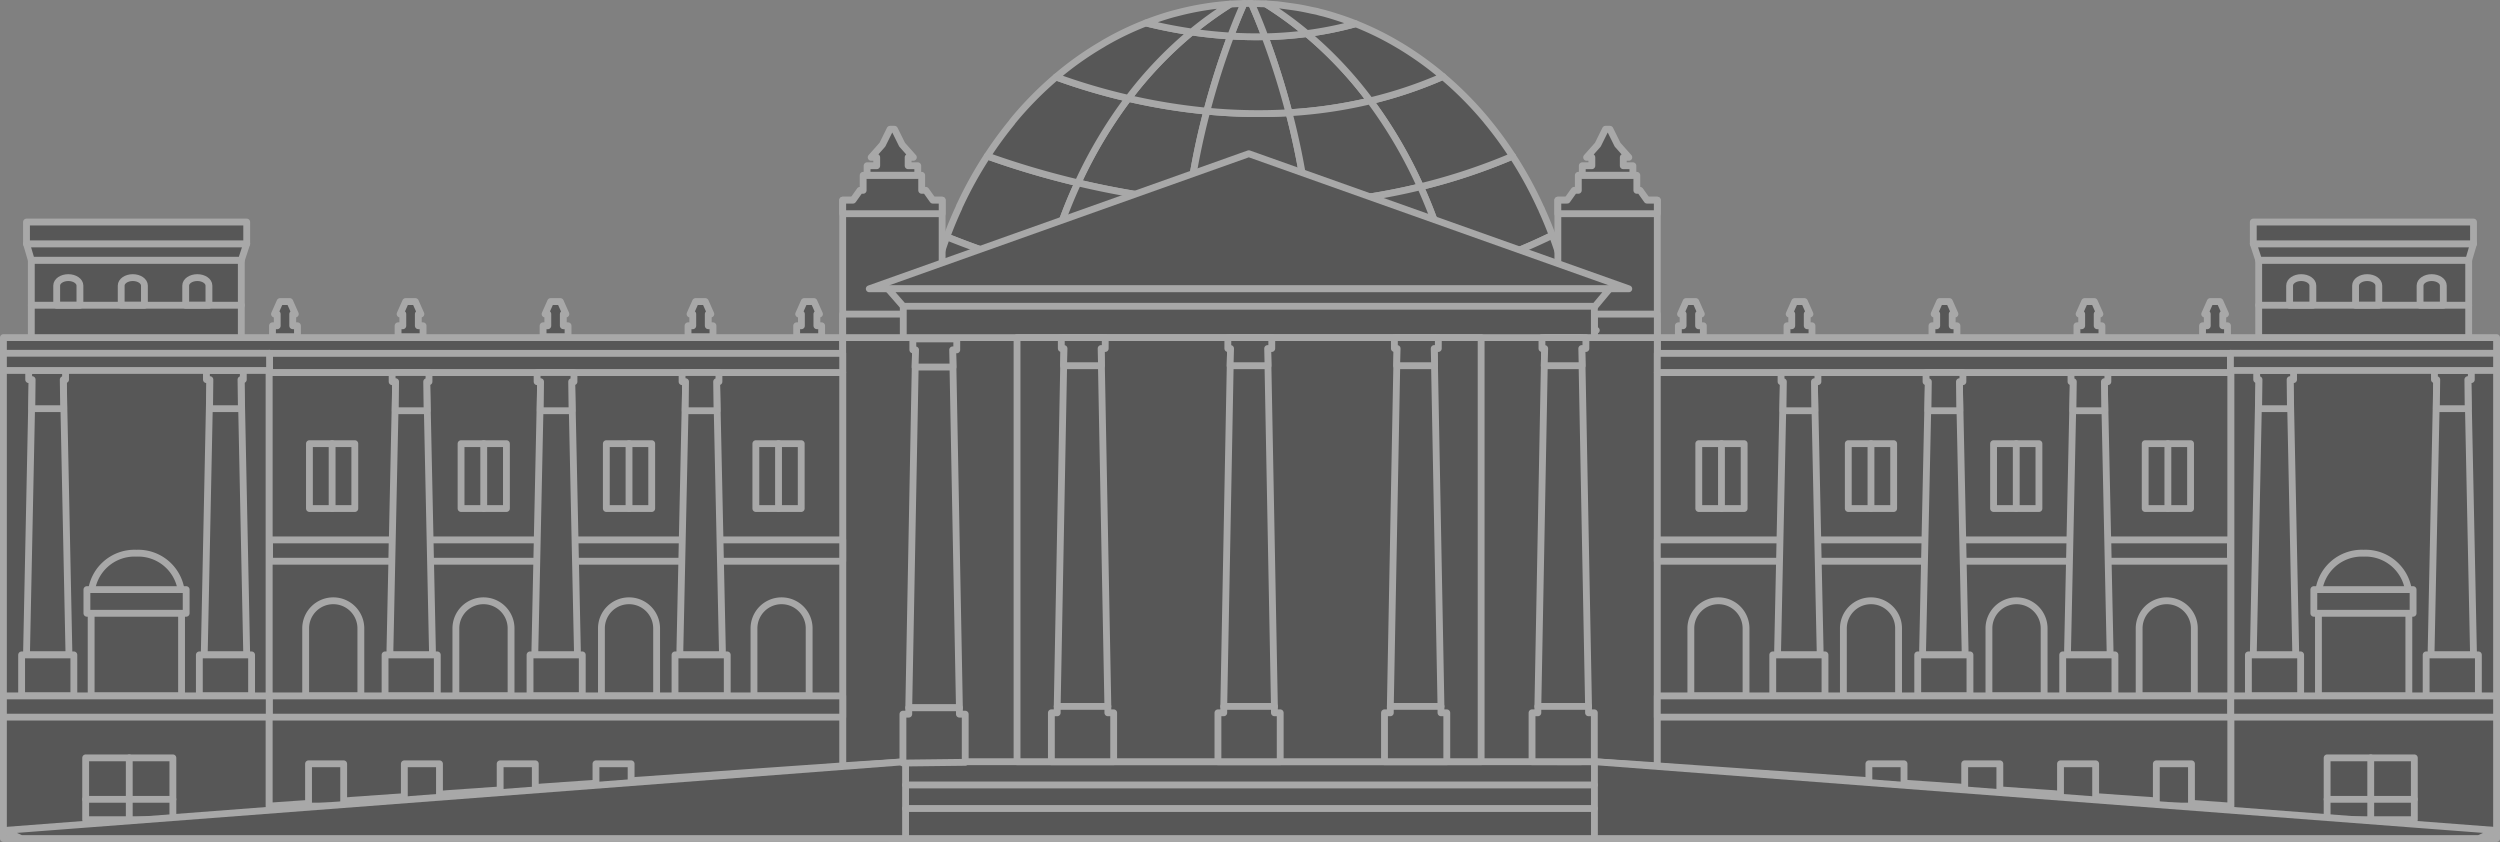<svg xmlns="http://www.w3.org/2000/svg" width="365.811" height="123.202" viewBox="0 0 365.811 123.202">
  <rect x="0" y="0" width="365.811" height="123.202" fill="#808080" stroke="none"/>
  <g id="Group_13523" data-name="Group 13523" transform="translate(-3112.674 -1866.048)" opacity="0.32">
    <g id="Group_13522" data-name="Group 13522">
      <g id="Group_13521" data-name="Group 13521">
        <g id="Group_13456" data-name="Group 13456">
          <path id="Path_33788" data-name="Path 33788" d="M3277.775,1880.438a67.2,67.2,0,0,0-7.374,12.361,122.861,122.861,0,0,0,16.236,2.726,109.137,109.137,0,0,1,2.629-13.214A88.694,88.694,0,0,1,3277.775,1880.438Z" stroke="#fff" stroke-linecap="round" stroke-linejoin="round" stroke-width="1"/>
          <path id="Path_33789" data-name="Path 33789" d="M3303.9,1895.876a109.21,109.21,0,0,0-2.612-13.332,78.268,78.268,0,0,1-12.018-.233,109.137,109.137,0,0,0-2.629,13.214A108.273,108.273,0,0,0,3303.9,1895.876Z" stroke="#fff" stroke-linecap="round" stroke-linejoin="round" stroke-width="1"/>
          <path id="Path_33790" data-name="Path 33790" d="M3286.637,1895.525a95.37,95.37,0,0,0-.821,10.087h18.856a95.173,95.173,0,0,0-.776-9.736A108.273,108.273,0,0,1,3286.637,1895.525Z" stroke="#fff" stroke-linecap="round" stroke-linejoin="round" stroke-width="1"/>
          <path id="Path_33791" data-name="Path 33791" d="M3324.76,1905.612h2.045a89.556,89.556,0,0,0,13.009-5.134q-.691-1.845-1.5-3.622a.208.208,0,0,0-.011-.024,1.812,1.812,0,0,0-.193-.417l0-.008A57.511,57.511,0,0,0,3334,1888.9a86.941,86.941,0,0,1-13.475,4.475A70.109,70.109,0,0,1,3324.76,1905.612Z" stroke="#fff" stroke-linecap="round" stroke-linejoin="round" stroke-width="1"/>
          <path id="Path_33792" data-name="Path 33792" d="M3313.16,1880.805a57.885,57.885,0,0,0-9.277-9.848,56.964,56.964,0,0,1-6.112.459,113.477,113.477,0,0,1,3.513,11.128A68.411,68.411,0,0,0,3313.16,1880.805Z" stroke="#fff" stroke-linecap="round" stroke-linejoin="round" stroke-width="1"/>
          <path id="Path_33793" data-name="Path 33793" d="M3320.52,1893.375A86.941,86.941,0,0,0,3334,1888.9a54.692,54.692,0,0,0-3.77-5.146l0,0c-.094-.129-.2-.257-.314-.386l0,0a51.4,51.4,0,0,0-6.115-6.122,62.838,62.838,0,0,1-10.631,3.565A67.57,67.57,0,0,1,3320.52,1893.375Z" stroke="#fff" stroke-linecap="round" stroke-linejoin="round" stroke-width="1"/>
          <path id="Path_33794" data-name="Path 33794" d="M3303.9,1895.876a94.549,94.549,0,0,0,16.624-2.5,67.57,67.57,0,0,0-7.36-12.57,68.411,68.411,0,0,1-11.876,1.739A109.21,109.21,0,0,1,3303.9,1895.876Z" stroke="#fff" stroke-linecap="round" stroke-linejoin="round" stroke-width="1"/>
          <path id="Path_33795" data-name="Path 33795" d="M3292.754,1871.318c-1.983-.119-3.89-.326-5.7-.592a57.652,57.652,0,0,0-9.278,9.712,88.694,88.694,0,0,0,11.491,1.873A112.968,112.968,0,0,1,3292.754,1871.318Z" stroke="#fff" stroke-linecap="round" stroke-linejoin="round" stroke-width="1"/>
          <path id="Path_33796" data-name="Path 33796" d="M3341.485,1905.612q-.731-2.633-1.671-5.134a89.556,89.556,0,0,1-13.009,5.134Z" stroke="#fff" stroke-linecap="round" stroke-linejoin="round" stroke-width="1"/>
          <path id="Path_33797" data-name="Path 33797" d="M3301.284,1882.544a113.477,113.477,0,0,0-3.513-11.128c-1.715.037-3.391,0-5.017-.1a112.968,112.968,0,0,0-3.488,10.993A78.268,78.268,0,0,0,3301.284,1882.544Z" stroke="#fff" stroke-linecap="round" stroke-linejoin="round" stroke-width="1"/>
          <path id="Path_33798" data-name="Path 33798" d="M3297.771,1871.416c-.854-2.279-1.569-3.945-1.982-4.867l-.029,0h-.207c-.288,0-.574.007-.86.013-.408.911-1.107,2.538-1.939,4.754C3294.38,1871.415,3296.056,1871.453,3297.771,1871.416Z" stroke="#fff" stroke-linecap="round" stroke-linejoin="round" stroke-width="1"/>
          <path id="Path_33799" data-name="Path 33799" d="M3303.9,1895.876a95.173,95.173,0,0,1,.776,9.736h20.088a70.109,70.109,0,0,0-4.24-12.237A94.549,94.549,0,0,1,3303.9,1895.876Z" stroke="#fff" stroke-linecap="round" stroke-linejoin="round" stroke-width="1"/>
          <path id="Path_33800" data-name="Path 33800" d="M3270.4,1892.8a124.534,124.534,0,0,1-13.27-3.923,57.961,57.961,0,0,0-3.965,7.135h0a2.622,2.622,0,0,0-.185.433l0,.007q-.965,2.073-1.768,4.255a122.188,122.188,0,0,0,14.7,4.871A70.361,70.361,0,0,1,3270.4,1892.8Z" stroke="#fff" stroke-linecap="round" stroke-linejoin="round" stroke-width="1"/>
          <path id="Path_33801" data-name="Path 33801" d="M3277.775,1880.438a90.069,90.069,0,0,1-10.572-3.121,51.346,51.346,0,0,0-6.178,6.249l0,.006a3.588,3.588,0,0,0-.309.4l0,.005a55.639,55.639,0,0,0-3.577,4.9,124.534,124.534,0,0,0,13.27,3.923A67.2,67.2,0,0,1,3277.775,1880.438Z" stroke="#fff" stroke-linecap="round" stroke-linejoin="round" stroke-width="1"/>
          <path id="Path_33802" data-name="Path 33802" d="M3251.21,1900.707q-.887,2.4-1.589,4.905H3265.9l.008-.034A122.188,122.188,0,0,1,3251.21,1900.707Z" stroke="#fff" stroke-linecap="round" stroke-linejoin="round" stroke-width="1"/>
          <path id="Path_33803" data-name="Path 33803" d="M3286.637,1895.525a122.861,122.861,0,0,1-16.236-2.726,70.361,70.361,0,0,0-4.495,12.779l.124.034h19.786A95.37,95.37,0,0,1,3286.637,1895.525Z" stroke="#fff" stroke-linecap="round" stroke-linejoin="round" stroke-width="1"/>
          <path id="Path_33804" data-name="Path 33804" d="M3265.9,1905.612h.132l-.124-.034Z" stroke="#fff" stroke-linecap="round" stroke-linejoin="round" stroke-width="1"/>
          <path id="Path_33805" data-name="Path 33805" d="M3287.053,1870.726c-2.425-.356-4.676-.818-6.7-1.317a43.384,43.384,0,0,0-5.883,2.807l-.013.007c-.168.089-.336.2-.5.3l-.014.009a46.817,46.817,0,0,0-6.733,4.782,90.069,90.069,0,0,0,10.572,3.121A57.652,57.652,0,0,1,3287.053,1870.726Z" stroke="#fff" stroke-linecap="round" stroke-linejoin="round" stroke-width="1"/>
          <path id="Path_33806" data-name="Path 33806" d="M3297.561,1866.606h-.082a.4.4,0,0,0-.164,0l-.1,0a.135.135,0,0,0-.058-.01c-.22-.019-.439-.019-.659-.019a1.035,1.035,0,0,0-.26,0c-.026,0-.052,0-.078,0h-.012c-.071,0-.142-.009-.213-.011h-.04l-.009,0h-.026c-.016,0-.032,0-.048,0h-.019c.413.922,1.128,2.588,1.982,4.867a56.964,56.964,0,0,0,6.112-.459,53.9,53.9,0,0,0-5.967-4.334c-.082-.005-.163-.013-.245-.017C3297.639,1866.606,3297.592,1866.588,3297.561,1866.606Z" stroke="#fff" stroke-linecap="round" stroke-linejoin="round" stroke-width="1"/>
          <path id="Path_33807" data-name="Path 33807" d="M3313.16,1880.805a62.838,62.838,0,0,0,10.631-3.565,47.89,47.89,0,0,0-5.821-4.228l-.044-.026c-.158-.1-.316-.2-.474-.286l-.017-.01a43.738,43.738,0,0,0-6.406-3.168,52.26,52.26,0,0,1-7.146,1.435A57.885,57.885,0,0,1,3313.16,1880.805Z" stroke="#fff" stroke-linecap="round" stroke-linejoin="round" stroke-width="1"/>
          <path id="Path_33808" data-name="Path 33808" d="M3311.029,1869.522c-.973-.384-1.958-.736-2.958-1.044-.192-.066-.392-.126-.589-.186-.076-.022-.152-.051-.226-.071l-.115-.031-.084-.025c-.019-.006-.039-.009-.057-.014-.153-.046-.3-.082-.45-.132-.212-.049-.412-.11-.621-.15l-.147-.038c-.136-.043-.277-.078-.409-.124h-.031c-.271-.065-.549-.107-.821-.166-.577-.129-1.154-.25-1.738-.353-.281-.05-.565-.092-.849-.132-.191-.028-.383-.053-.575-.079l-.189-.025c-.3-.041-.6-.085-.908-.126-.24-.034-.481-.067-.724-.092-.059,0-.106-.007-.156-.011l-.031,0c-.02,0-.044,0-.065-.005h-.013c-.234-.02-.469-.032-.7-.048-.218-.021-.436-.032-.654-.044a53.9,53.9,0,0,1,5.967,4.334A52.26,52.26,0,0,0,3311.029,1869.522Z" stroke="#fff" stroke-linecap="round" stroke-linejoin="round" stroke-width="1"/>
          <path id="Path_33809" data-name="Path 33809" d="M3292.754,1871.318c.832-2.216,1.531-3.843,1.939-4.754q-1,.021-2,.088a53.98,53.98,0,0,0-5.643,4.074C3288.864,1870.992,3290.771,1871.2,3292.754,1871.318Z" stroke="#fff" stroke-linecap="round" stroke-linejoin="round" stroke-width="1"/>
          <path id="Path_33810" data-name="Path 33810" d="M3292.7,1866.652a42.133,42.133,0,0,0-7.34,1.165l-1.082.276q-2,.565-3.924,1.316c2.027.5,4.278.961,6.7,1.317A53.98,53.98,0,0,1,3292.7,1866.652Z" stroke="#fff" stroke-linecap="round" stroke-linejoin="round" stroke-width="1"/>
        </g>
        <g id="Group_13520" data-name="Group 13520">
          <path id="Path_33811" data-name="Path 33811" d="M3247.143,1915.749l-1.445,61.858-2.813.052v11.091h196.2v-70.579Z" stroke="#fff" stroke-linecap="round" stroke-linejoin="round" stroke-width="1"/>
          <g id="Group_13480" data-name="Group 13480">
            <g id="Group_13479" data-name="Group 13479">
              <path id="Path_33812" data-name="Path 33812" d="M3152.067,1915.445h-38.893v73.305h38.893v-70.567h83.914v-2.738Z" stroke="#fff" stroke-linecap="round" stroke-linejoin="round" stroke-width="1"/>
              <rect id="Rectangle_10656" data-name="Rectangle 10656" width="30.728" height="11.323" transform="translate(3147.984 1915.445) rotate(180)" stroke="#fff" stroke-linecap="round" stroke-linejoin="round" stroke-width="1"/>
              <path id="Path_33813" data-name="Path 33813" d="M3155.507,1913.715V1912h.378l-.812-1.828h-1.421l-.812,1.828h.4v1.717h-.694v1.6h3.655v-1.6Z" stroke="#fff" stroke-linecap="round" stroke-linejoin="round" stroke-width="1"/>
              <path id="Path_33814" data-name="Path 33814" d="M3173.884,1913.715V1912h.378l-.812-1.828h-1.421l-.812,1.828h.4v1.717h-.694v1.6h3.655v-1.6Z" stroke="#fff" stroke-linecap="round" stroke-linejoin="round" stroke-width="1"/>
              <path id="Path_33815" data-name="Path 33815" d="M3195.1,1913.715V1912h.378l-.812-1.828h-1.421l-.812,1.828h.4v1.717h-.694v1.6h3.655v-1.6Z" stroke="#fff" stroke-linecap="round" stroke-linejoin="round" stroke-width="1"/>
              <path id="Path_33816" data-name="Path 33816" d="M3216.31,1913.715V1912h.378l-.812-1.828h-1.421l-.812,1.828h.4v1.717h-.694v1.6H3217v-1.6Z" stroke="#fff" stroke-linecap="round" stroke-linejoin="round" stroke-width="1"/>
              <path id="Path_33817" data-name="Path 33817" d="M3232.207,1913.715V1912h.378l-.812-1.828h-1.421l-.812,1.828h.4v1.717h-.694v1.6h3.655v-1.6Z" stroke="#fff" stroke-linecap="round" stroke-linejoin="round" stroke-width="1"/>
              <g id="Group_13457" data-name="Group 13457">
                <path id="Path_33818" data-name="Path 33818" d="M3235.981,1895.338h14.552V1977.5h-5.351l-9.2.606Z" stroke="#fff" stroke-linecap="round" stroke-linejoin="round" stroke-width="1"/>
                <path id="Path_33819" data-name="Path 33819" d="M3245.182,1912.011h-9.2v3.434h9.2v-1.064h-.275l.275-.016Z" stroke="#fff" stroke-linecap="round" stroke-linejoin="round" stroke-width="1"/>
                <path id="Path_33820" data-name="Path 33820" d="M3249.167,1895.338l-1.022-1.439h-.606v-2.2h-8.565v2.2h-.469l-1.022,1.439h-1.5v1.979h14.552v-1.979Z" stroke="#fff" stroke-linecap="round" stroke-linejoin="round" stroke-width="1"/>
                <path id="Path_33821" data-name="Path 33821" d="M3245.556,1890.3v-1.229h.766l-1.647-1.853-1.117-2.258h-.649l-1.117,2.258-1.647,1.853h.813v1.229h-1.408v1.39h7.414v-1.39Z" stroke="#fff" stroke-linecap="round" stroke-linejoin="round" stroke-width="1"/>
              </g>
              <path id="Path_33822" data-name="Path 33822" d="M3152.067,1920.556h83.914v57.555L3152.067,1984Z" stroke="#fff" stroke-linecap="round" stroke-linejoin="round" stroke-width="1"/>
              <path id="Path_33823" data-name="Path 33823" d="M3227.036,1953.957a4.037,4.037,0,0,1,4.037,4.037v9.881H3223v-9.881A4.038,4.038,0,0,1,3227.036,1953.957Z" stroke="#fff" stroke-linecap="round" stroke-linejoin="round" stroke-width="1"/>
              <path id="Path_33824" data-name="Path 33824" d="M3204.715,1953.957a4.038,4.038,0,0,1,4.038,4.037v9.881h-8.075v-9.881A4.037,4.037,0,0,1,3204.715,1953.957Z" stroke="#fff" stroke-linecap="round" stroke-linejoin="round" stroke-width="1"/>
              <path id="Path_33825" data-name="Path 33825" d="M3183.417,1953.957a4.038,4.038,0,0,1,4.038,4.037v9.881h-8.075v-9.881A4.037,4.037,0,0,1,3183.417,1953.957Z" stroke="#fff" stroke-linecap="round" stroke-linejoin="round" stroke-width="1"/>
              <path id="Path_33826" data-name="Path 33826" d="M3161.438,1953.957a4.038,4.038,0,0,1,4.038,4.037v9.881H3157.4v-9.881A4.038,4.038,0,0,1,3161.438,1953.957Z" stroke="#fff" stroke-linecap="round" stroke-linejoin="round" stroke-width="1"/>
              <path id="Path_33827" data-name="Path 33827" d="M3132.626,1946.994a6.355,6.355,0,0,1,6.615,6.058v14.823h-13.23v-14.823A6.354,6.354,0,0,1,3132.626,1946.994Z" stroke="#fff" stroke-linecap="round" stroke-linejoin="round" stroke-width="1"/>
              <rect id="Rectangle_10657" data-name="Rectangle 10657" width="83.914" height="2.803" transform="translate(3235.981 1920.556) rotate(180)" stroke="#fff" stroke-linecap="round" stroke-linejoin="round" stroke-width="1"/>
              <path id="Path_33828" data-name="Path 33828" d="M3195.735,1945.047v3.122h17.96v-3.122Z" stroke="#fff" stroke-linecap="round" stroke-linejoin="round" stroke-width="1"/>
              <path id="Path_33829" data-name="Path 33829" d="M3217.612,1945.047v3.122h18.368v-3.122Z" stroke="#fff" stroke-linecap="round" stroke-linejoin="round" stroke-width="1"/>
              <path id="Path_33830" data-name="Path 33830" d="M3173.927,1945.047v3.122h17.96v-3.122Z" stroke="#fff" stroke-linecap="round" stroke-linejoin="round" stroke-width="1"/>
              <path id="Path_33831" data-name="Path 33831" d="M3152.118,1945.047v3.122h17.96v-3.122Z" stroke="#fff" stroke-linecap="round" stroke-linejoin="round" stroke-width="1"/>
              <g id="Group_13460" data-name="Group 13460">
                <g id="Group_13458" data-name="Group 13458">
                  <path id="Path_33832" data-name="Path 33832" d="M3217.516,1921.431h-4.5l-.857,39.658v.786h6.215v-.786Z" stroke="#fff" stroke-linecap="round" stroke-linejoin="round" stroke-width="1"/>
                  <rect id="Rectangle_10658" data-name="Rectangle 10658" width="7.644" height="6.001" transform="translate(3219.088 1967.875) rotate(180)" stroke="#fff" stroke-linecap="round" stroke-linejoin="round" stroke-width="1"/>
                </g>
                <g id="Group_13459" data-name="Group 13459">
                  <path id="Path_33833" data-name="Path 33833" d="M3217.873,1920.556h-5.394v1.342h.506l-.047,4.248h4.655l-.058-4.248h.338Z" stroke="#fff" stroke-linecap="round" stroke-linejoin="round" stroke-width="1"/>
                </g>
              </g>
              <g id="Group_13463" data-name="Group 13463">
                <g id="Group_13461" data-name="Group 13461">
                  <path id="Path_33834" data-name="Path 33834" d="M3175.09,1920.858h-4.5l-.857,40.231v.786h6.215v-.786Z" stroke="#fff" stroke-linecap="round" stroke-linejoin="round" stroke-width="1"/>
                  <rect id="Rectangle_10659" data-name="Rectangle 10659" width="7.644" height="6.001" transform="translate(3176.662 1967.875) rotate(180)" stroke="#fff" stroke-linecap="round" stroke-linejoin="round" stroke-width="1"/>
                </g>
                <g id="Group_13462" data-name="Group 13462">
                  <path id="Path_33835" data-name="Path 33835" d="M3175.447,1920.556h-5.394v1.342h.506l-.047,4.248h4.655l-.058-4.248h.338Z" stroke="#fff" stroke-linecap="round" stroke-linejoin="round" stroke-width="1"/>
                </g>
              </g>
              <g id="Group_13466" data-name="Group 13466">
                <g id="Group_13464" data-name="Group 13464">
                  <path id="Path_33836" data-name="Path 33836" d="M3142.559,1961.874h6.215l-.857-41.62h-4.5Z" stroke="#fff" stroke-linecap="round" stroke-linejoin="round" stroke-width="1"/>
                  <rect id="Rectangle_10660" data-name="Rectangle 10660" width="7.644" height="6.001" transform="translate(3141.844 1961.874)" stroke="#fff" stroke-linecap="round" stroke-linejoin="round" stroke-width="1"/>
                </g>
                <g id="Group_13465" data-name="Group 13465">
                  <path id="Path_33837" data-name="Path 33837" d="M3148.274,1920.254h-5.394v1.342h.506l-.047,4.248h4.655l-.058-4.248h.338Z" stroke="#fff" stroke-linecap="round" stroke-linejoin="round" stroke-width="1"/>
                </g>
              </g>
              <g id="Group_13469" data-name="Group 13469">
                <g id="Group_13467" data-name="Group 13467">
                  <path id="Path_33838" data-name="Path 33838" d="M3116.551,1961.874h6.215l-.857-41.62h-4.5Z" stroke="#fff" stroke-linecap="round" stroke-linejoin="round" stroke-width="1"/>
                  <rect id="Rectangle_10661" data-name="Rectangle 10661" width="7.644" height="6.001" transform="translate(3123.48 1967.875) rotate(180)" stroke="#fff" stroke-linecap="round" stroke-linejoin="round" stroke-width="1"/>
                </g>
                <g id="Group_13468" data-name="Group 13468">
                  <path id="Path_33839" data-name="Path 33839" d="M3122.266,1920.254h-5.394v1.342h.506l-.047,4.248h4.655l-.058-4.248h.338Z" stroke="#fff" stroke-linecap="round" stroke-linejoin="round" stroke-width="1"/>
                </g>
              </g>
              <g id="Group_13472" data-name="Group 13472">
                <g id="Group_13470" data-name="Group 13470">
                  <path id="Path_33840" data-name="Path 33840" d="M3196.3,1920.858h-4.5l-.857,40.231v.786h6.215v-.786Z" stroke="#fff" stroke-linecap="round" stroke-linejoin="round" stroke-width="1"/>
                  <rect id="Rectangle_10662" data-name="Rectangle 10662" width="7.644" height="6.001" transform="translate(3197.875 1967.875) rotate(180)" stroke="#fff" stroke-linecap="round" stroke-linejoin="round" stroke-width="1"/>
                </g>
                <g id="Group_13471" data-name="Group 13471">
                  <path id="Path_33841" data-name="Path 33841" d="M3196.66,1920.556h-5.394v1.342h.506l-.047,4.248h4.655l-.058-4.248h.339Z" stroke="#fff" stroke-linecap="round" stroke-linejoin="round" stroke-width="1"/>
                </g>
              </g>
              <rect id="Rectangle_10663" data-name="Rectangle 10663" width="83.914" height="3.109" transform="translate(3235.981 1970.984) rotate(180)" stroke="#fff" stroke-linecap="round" stroke-linejoin="round" stroke-width="1"/>
              <rect id="Rectangle_10664" data-name="Rectangle 10664" width="5.142" height="6.186" transform="translate(3205.021 1983.998) rotate(180)" stroke="#fff" stroke-linecap="round" stroke-linejoin="round" stroke-width="1"/>
              <g id="Group_13473" data-name="Group 13473">
                <rect id="Rectangle_10665" data-name="Rectangle 10665" width="12.761" height="9.049" transform="translate(3137.97 1985.991) rotate(180)" stroke="#fff" stroke-linecap="round" stroke-linejoin="round" stroke-width="1"/>
              </g>
              <rect id="Rectangle_10666" data-name="Rectangle 10666" width="5.142" height="6.186" transform="translate(3191.001 1983.998) rotate(180)" stroke="#fff" stroke-linecap="round" stroke-linejoin="round" stroke-width="1"/>
              <rect id="Rectangle_10667" data-name="Rectangle 10667" width="5.142" height="6.186" transform="translate(3176.981 1983.998) rotate(180)" stroke="#fff" stroke-linecap="round" stroke-linejoin="round" stroke-width="1"/>
              <rect id="Rectangle_10668" data-name="Rectangle 10668" width="5.142" height="6.186" transform="translate(3162.962 1983.998) rotate(180)" stroke="#fff" stroke-linecap="round" stroke-linejoin="round" stroke-width="1"/>
              <rect id="Rectangle_10669" data-name="Rectangle 10669" width="38.944" height="2.513" transform="translate(3113.174 1917.741)" stroke="#fff" stroke-linecap="round" stroke-linejoin="round" stroke-width="1"/>
              <g id="Group_13474" data-name="Group 13474">
                <rect id="Rectangle_10670" data-name="Rectangle 10670" width="14.524" height="3.466" transform="translate(3139.915 1955.787) rotate(180)" stroke="#fff" stroke-linecap="round" stroke-linejoin="round" stroke-width="1"/>
              </g>
              <path id="Path_33842" data-name="Path 33842" d="M3141.546,1906.668c.939,0,1.7.525,1.7,1.173v2.871h-3.4v-2.871C3139.846,1907.193,3140.607,1906.668,3141.546,1906.668Z" stroke="#fff" stroke-linecap="round" stroke-linejoin="round" stroke-width="1"/>
              <path id="Path_33843" data-name="Path 33843" d="M3132.107,1906.668c.939,0,1.7.525,1.7,1.173v2.871h-3.4v-2.871C3130.408,1907.193,3131.169,1906.668,3132.107,1906.668Z" stroke="#fff" stroke-linecap="round" stroke-linejoin="round" stroke-width="1"/>
              <path id="Path_33844" data-name="Path 33844" d="M3122.669,1906.668c.938,0,1.7.525,1.7,1.173v2.871h-3.4v-2.871C3120.969,1907.193,3121.73,1906.668,3122.669,1906.668Z" stroke="#fff" stroke-linecap="round" stroke-linejoin="round" stroke-width="1"/>
              <path id="Path_33845" data-name="Path 33845" d="M3116.551,1901.72h32.224l-.79,2.4h-30.728Z" stroke="#fff" stroke-linecap="round" stroke-linejoin="round" stroke-width="1"/>
              <path id="Path_33846" data-name="Path 33846" d="M3116.551,1898.539v3.181h32.224v-3.181Z" stroke="#fff" stroke-linecap="round" stroke-linejoin="round" stroke-width="1"/>
              <rect id="Rectangle_10671" data-name="Rectangle 10671" width="38.893" height="3.109" transform="translate(3152.067 1970.984) rotate(180)" stroke="#fff" stroke-linecap="round" stroke-linejoin="round" stroke-width="1"/>
              <g id="Group_13475" data-name="Group 13475">
                <rect id="Rectangle_10672" data-name="Rectangle 10672" width="6.639" height="9.492" transform="translate(3157.952 1930.966)" stroke="#fff" stroke-linecap="round" stroke-linejoin="round" stroke-width="1"/>
                <line id="Line_110" data-name="Line 110" y2="9.492" transform="translate(3161.272 1930.966)" stroke="#fff" stroke-linecap="round" stroke-linejoin="round" stroke-width="1"/>
              </g>
              <g id="Group_13476" data-name="Group 13476">
                <rect id="Rectangle_10673" data-name="Rectangle 10673" width="6.639" height="9.492" transform="translate(3180.138 1930.966)" stroke="#fff" stroke-linecap="round" stroke-linejoin="round" stroke-width="1"/>
                <line id="Line_111" data-name="Line 111" y2="9.492" transform="translate(3183.457 1930.966)" stroke="#fff" stroke-linecap="round" stroke-linejoin="round" stroke-width="1"/>
              </g>
              <g id="Group_13477" data-name="Group 13477">
                <rect id="Rectangle_10674" data-name="Rectangle 10674" width="6.639" height="9.492" transform="translate(3201.396 1930.966)" stroke="#fff" stroke-linecap="round" stroke-linejoin="round" stroke-width="1"/>
                <line id="Line_112" data-name="Line 112" y2="9.492" transform="translate(3204.715 1930.966)" stroke="#fff" stroke-linecap="round" stroke-linejoin="round" stroke-width="1"/>
              </g>
              <g id="Group_13478" data-name="Group 13478">
                <rect id="Rectangle_10675" data-name="Rectangle 10675" width="6.639" height="9.492" transform="translate(3223.273 1930.966)" stroke="#fff" stroke-linecap="round" stroke-linejoin="round" stroke-width="1"/>
                <line id="Line_113" data-name="Line 113" y2="9.492" transform="translate(3226.592 1930.966)" stroke="#fff" stroke-linecap="round" stroke-linejoin="round" stroke-width="1"/>
              </g>
              <line id="Line_114" data-name="Line 114" y2="9.049" transform="translate(3131.589 1976.942)" stroke="#fff" stroke-linecap="round" stroke-linejoin="round" stroke-width="1"/>
              <line id="Line_115" data-name="Line 115" x2="12.761" transform="translate(3125.209 1983.009)" stroke="#fff" stroke-linecap="round" stroke-linejoin="round" stroke-width="1"/>
            </g>
            <path id="Path_33847" data-name="Path 33847" d="M3245.182,1977.5v11.245H3115.752l-2.578-1.174Z" stroke="#fff" stroke-linecap="round" stroke-linejoin="round" stroke-width="1"/>
          </g>
          <g id="Group_13504" data-name="Group 13504">
            <g id="Group_13503" data-name="Group 13503">
              <path id="Path_33848" data-name="Path 33848" d="M3439.092,1915.445h38.893v73.305h-38.893v-70.567h-83.914v-2.738Z" stroke="#fff" stroke-linecap="round" stroke-linejoin="round" stroke-width="1"/>
              <rect id="Rectangle_10676" data-name="Rectangle 10676" width="30.728" height="11.323" transform="translate(3443.175 1904.121)" stroke="#fff" stroke-linecap="round" stroke-linejoin="round" stroke-width="1"/>
              <path id="Path_33849" data-name="Path 33849" d="M3435.652,1913.715V1912h-.378l.812-1.828h1.421l.812,1.828h-.4v1.717h.694v1.6h-3.655v-1.6Z" stroke="#fff" stroke-linecap="round" stroke-linejoin="round" stroke-width="1"/>
              <path id="Path_33850" data-name="Path 33850" d="M3417.275,1913.715V1912h-.378l.812-1.828h1.421l.812,1.828h-.4v1.717h.694v1.6h-3.655v-1.6Z" stroke="#fff" stroke-linecap="round" stroke-linejoin="round" stroke-width="1"/>
              <path id="Path_33851" data-name="Path 33851" d="M3396.062,1913.715V1912h-.378l.812-1.828h1.421l.812,1.828h-.4v1.717h.694v1.6h-3.655v-1.6Z" stroke="#fff" stroke-linecap="round" stroke-linejoin="round" stroke-width="1"/>
              <path id="Path_33852" data-name="Path 33852" d="M3374.849,1913.715V1912h-.378l.812-1.828h1.421l.812,1.828h-.4v1.717h.694v1.6h-3.655v-1.6Z" stroke="#fff" stroke-linecap="round" stroke-linejoin="round" stroke-width="1"/>
              <path id="Path_33853" data-name="Path 33853" d="M3358.952,1913.715V1912h-.378l.812-1.828h1.421l.812,1.828h-.4v1.717h.694v1.6h-3.655v-1.6Z" stroke="#fff" stroke-linecap="round" stroke-linejoin="round" stroke-width="1"/>
              <g id="Group_13481" data-name="Group 13481">
                <path id="Path_33854" data-name="Path 33854" d="M3355.178,1895.338h-14.552V1977.5h5.351l9.2.606Z" stroke="#fff" stroke-linecap="round" stroke-linejoin="round" stroke-width="1"/>
                <path id="Path_33855" data-name="Path 33855" d="M3345.978,1912.011h9.2v3.434h-9.2v-1.064h.275l-.275-.016Z" stroke="#fff" stroke-linecap="round" stroke-linejoin="round" stroke-width="1"/>
                <path id="Path_33856" data-name="Path 33856" d="M3341.991,1895.338l1.022-1.439h.606v-2.2h8.565v2.2h.469l1.022,1.439h1.5v1.979h-14.552v-1.979Z" stroke="#fff" stroke-linecap="round" stroke-linejoin="round" stroke-width="1"/>
                <path id="Path_33857" data-name="Path 33857" d="M3345.6,1890.3v-1.229h-.766l1.647-1.853,1.117-2.258h.649l1.117,2.258,1.647,1.853h-.812v1.229h1.408v1.39H3344.2v-1.39Z" stroke="#fff" stroke-linecap="round" stroke-linejoin="round" stroke-width="1"/>
              </g>
              <path id="Path_33858" data-name="Path 33858" d="M3439.092,1920.556h-83.914v57.555l83.914,5.887Z" stroke="#fff" stroke-linecap="round" stroke-linejoin="round" stroke-width="1"/>
              <path id="Path_33859" data-name="Path 33859" d="M3364.123,1953.957a4.037,4.037,0,0,0-4.037,4.037v9.881h8.075v-9.881A4.038,4.038,0,0,0,3364.123,1953.957Z" stroke="#fff" stroke-linecap="round" stroke-linejoin="round" stroke-width="1"/>
              <path id="Path_33860" data-name="Path 33860" d="M3386.444,1953.957a4.038,4.038,0,0,0-4.038,4.037v9.881h8.075v-9.881A4.037,4.037,0,0,0,3386.444,1953.957Z" stroke="#fff" stroke-linecap="round" stroke-linejoin="round" stroke-width="1"/>
              <path id="Path_33861" data-name="Path 33861" d="M3407.742,1953.957a4.038,4.038,0,0,0-4.038,4.037v9.881h8.075v-9.881A4.037,4.037,0,0,0,3407.742,1953.957Z" stroke="#fff" stroke-linecap="round" stroke-linejoin="round" stroke-width="1"/>
              <path id="Path_33862" data-name="Path 33862" d="M3429.721,1953.957a4.038,4.038,0,0,0-4.038,4.037v9.881h8.076v-9.881A4.038,4.038,0,0,0,3429.721,1953.957Z" stroke="#fff" stroke-linecap="round" stroke-linejoin="round" stroke-width="1"/>
              <path id="Path_33863" data-name="Path 33863" d="M3458.533,1946.994a6.355,6.355,0,0,0-6.615,6.058v14.823h13.23v-14.823A6.354,6.354,0,0,0,3458.533,1946.994Z" stroke="#fff" stroke-linecap="round" stroke-linejoin="round" stroke-width="1"/>
              <rect id="Rectangle_10677" data-name="Rectangle 10677" width="83.914" height="2.803" transform="translate(3355.178 1917.753)" stroke="#fff" stroke-linecap="round" stroke-linejoin="round" stroke-width="1"/>
              <path id="Path_33864" data-name="Path 33864" d="M3395.424,1945.047v3.122h-17.96v-3.122Z" stroke="#fff" stroke-linecap="round" stroke-linejoin="round" stroke-width="1"/>
              <path id="Path_33865" data-name="Path 33865" d="M3373.547,1945.047v3.122h-18.368v-3.122Z" stroke="#fff" stroke-linecap="round" stroke-linejoin="round" stroke-width="1"/>
              <path id="Path_33866" data-name="Path 33866" d="M3417.232,1945.047v3.122h-17.96v-3.122Z" stroke="#fff" stroke-linecap="round" stroke-linejoin="round" stroke-width="1"/>
              <path id="Path_33867" data-name="Path 33867" d="M3439.041,1945.047v3.122h-17.96v-3.122Z" stroke="#fff" stroke-linecap="round" stroke-linejoin="round" stroke-width="1"/>
              <g id="Group_13484" data-name="Group 13484">
                <g id="Group_13482" data-name="Group 13482">
                  <path id="Path_33868" data-name="Path 33868" d="M3373.643,1921h4.5l.857,40.087v.786h-6.215v-.786Z" stroke="#fff" stroke-linecap="round" stroke-linejoin="round" stroke-width="1"/>
                  <rect id="Rectangle_10678" data-name="Rectangle 10678" width="7.644" height="6.001" transform="translate(3372.072 1961.874)" stroke="#fff" stroke-linecap="round" stroke-linejoin="round" stroke-width="1"/>
                </g>
                <g id="Group_13483" data-name="Group 13483">
                  <path id="Path_33869" data-name="Path 33869" d="M3373.286,1920.556h5.394v1.342h-.506l.047,4.248h-4.655l.058-4.248h-.338Z" stroke="#fff" stroke-linecap="round" stroke-linejoin="round" stroke-width="1"/>
                </g>
              </g>
              <g id="Group_13487" data-name="Group 13487">
                <g id="Group_13485" data-name="Group 13485">
                  <path id="Path_33870" data-name="Path 33870" d="M3416.069,1921h4.5l.857,40.087v.786h-6.215v-.786Z" stroke="#fff" stroke-linecap="round" stroke-linejoin="round" stroke-width="1"/>
                  <rect id="Rectangle_10679" data-name="Rectangle 10679" width="7.644" height="6.001" transform="translate(3414.497 1961.874)" stroke="#fff" stroke-linecap="round" stroke-linejoin="round" stroke-width="1"/>
                </g>
                <g id="Group_13486" data-name="Group 13486">
                  <path id="Path_33871" data-name="Path 33871" d="M3415.712,1920.556h5.394v1.342h-.506l.047,4.248h-4.655l.059-4.248h-.338Z" stroke="#fff" stroke-linecap="round" stroke-linejoin="round" stroke-width="1"/>
                </g>
              </g>
              <g id="Group_13490" data-name="Group 13490">
                <g id="Group_13488" data-name="Group 13488">
                  <path id="Path_33872" data-name="Path 33872" d="M3448.6,1961.874h-6.216l.857-41.62h4.5Z" stroke="#fff" stroke-linecap="round" stroke-linejoin="round" stroke-width="1"/>
                  <rect id="Rectangle_10680" data-name="Rectangle 10680" width="7.644" height="6.001" transform="translate(3441.67 1961.874)" stroke="#fff" stroke-linecap="round" stroke-linejoin="round" stroke-width="1"/>
                </g>
                <g id="Group_13489" data-name="Group 13489">
                  <path id="Path_33873" data-name="Path 33873" d="M3442.885,1920.254h5.394v1.342h-.506l.047,4.248h-4.655l.058-4.248h-.338Z" stroke="#fff" stroke-linecap="round" stroke-linejoin="round" stroke-width="1"/>
                </g>
              </g>
              <g id="Group_13493" data-name="Group 13493">
                <g id="Group_13491" data-name="Group 13491">
                  <path id="Path_33874" data-name="Path 33874" d="M3474.609,1961.874h-6.215l.857-41.62h4.5Z" stroke="#fff" stroke-linecap="round" stroke-linejoin="round" stroke-width="1"/>
                  <rect id="Rectangle_10681" data-name="Rectangle 10681" width="7.644" height="6.001" transform="translate(3467.679 1961.874)" stroke="#fff" stroke-linecap="round" stroke-linejoin="round" stroke-width="1"/>
                </g>
                <g id="Group_13492" data-name="Group 13492">
                  <path id="Path_33875" data-name="Path 33875" d="M3468.893,1920.254h5.394v1.342h-.506l.047,4.248h-4.655l.058-4.248h-.338Z" stroke="#fff" stroke-linecap="round" stroke-linejoin="round" stroke-width="1"/>
                </g>
              </g>
              <g id="Group_13496" data-name="Group 13496">
                <g id="Group_13494" data-name="Group 13494">
                  <path id="Path_33876" data-name="Path 33876" d="M3394.856,1921h4.5l.857,40.087v.786H3394v-.786Z" stroke="#fff" stroke-linecap="round" stroke-linejoin="round" stroke-width="1"/>
                  <rect id="Rectangle_10682" data-name="Rectangle 10682" width="7.644" height="6.001" transform="translate(3393.284 1961.874)" stroke="#fff" stroke-linecap="round" stroke-linejoin="round" stroke-width="1"/>
                </g>
                <g id="Group_13495" data-name="Group 13495">
                  <path id="Path_33877" data-name="Path 33877" d="M3394.5,1920.556h5.394v1.342h-.506l.047,4.248h-4.655l.058-4.248h-.338Z" stroke="#fff" stroke-linecap="round" stroke-linejoin="round" stroke-width="1"/>
                </g>
              </g>
              <rect id="Rectangle_10683" data-name="Rectangle 10683" width="83.914" height="3.109" transform="translate(3355.178 1967.875)" stroke="#fff" stroke-linecap="round" stroke-linejoin="round" stroke-width="1"/>
              <rect id="Rectangle_10684" data-name="Rectangle 10684" width="5.142" height="6.186" transform="translate(3386.138 1977.812)" stroke="#fff" stroke-linecap="round" stroke-linejoin="round" stroke-width="1"/>
              <g id="Group_13497" data-name="Group 13497">
                <rect id="Rectangle_10685" data-name="Rectangle 10685" width="12.761" height="9.049" transform="translate(3453.189 1976.942)" stroke="#fff" stroke-linecap="round" stroke-linejoin="round" stroke-width="1"/>
              </g>
              <rect id="Rectangle_10686" data-name="Rectangle 10686" width="5.142" height="6.186" transform="translate(3400.158 1977.812)" stroke="#fff" stroke-linecap="round" stroke-linejoin="round" stroke-width="1"/>
              <rect id="Rectangle_10687" data-name="Rectangle 10687" width="5.142" height="6.186" transform="translate(3414.177 1977.812)" stroke="#fff" stroke-linecap="round" stroke-linejoin="round" stroke-width="1"/>
              <rect id="Rectangle_10688" data-name="Rectangle 10688" width="5.142" height="6.186" transform="translate(3428.198 1977.812)" stroke="#fff" stroke-linecap="round" stroke-linejoin="round" stroke-width="1"/>
              <rect id="Rectangle_10689" data-name="Rectangle 10689" width="38.944" height="2.513" transform="translate(3439.041 1917.741)" stroke="#fff" stroke-linecap="round" stroke-linejoin="round" stroke-width="1"/>
              <g id="Group_13498" data-name="Group 13498">
                <rect id="Rectangle_10690" data-name="Rectangle 10690" width="14.524" height="3.466" transform="translate(3451.244 1952.321)" stroke="#fff" stroke-linecap="round" stroke-linejoin="round" stroke-width="1"/>
              </g>
              <path id="Path_33878" data-name="Path 33878" d="M3449.4,1906.668c-.939,0-1.7.525-1.7,1.173v2.871h3.4v-2.871C3451.1,1907.193,3450.337,1906.668,3449.4,1906.668Z" stroke="#fff" stroke-linecap="round" stroke-linejoin="round" stroke-width="1"/>
              <path id="Path_33879" data-name="Path 33879" d="M3459.052,1906.668c-.939,0-1.7.525-1.7,1.173v2.871h3.4v-2.871C3460.751,1907.193,3459.99,1906.668,3459.052,1906.668Z" stroke="#fff" stroke-linecap="round" stroke-linejoin="round" stroke-width="1"/>
              <path id="Path_33880" data-name="Path 33880" d="M3468.49,1906.668c-.938,0-1.7.525-1.7,1.173v2.871h3.4v-2.871C3470.19,1907.193,3469.429,1906.668,3468.49,1906.668Z" stroke="#fff" stroke-linecap="round" stroke-linejoin="round" stroke-width="1"/>
              <path id="Path_33881" data-name="Path 33881" d="M3474.609,1901.72h-32.224l.79,2.4H3473.9Z" stroke="#fff" stroke-linecap="round" stroke-linejoin="round" stroke-width="1"/>
              <path id="Path_33882" data-name="Path 33882" d="M3474.609,1898.539v3.181h-32.224v-3.181Z" stroke="#fff" stroke-linecap="round" stroke-linejoin="round" stroke-width="1"/>
              <rect id="Rectangle_10691" data-name="Rectangle 10691" width="38.893" height="3.109" transform="translate(3439.092 1967.875)" stroke="#fff" stroke-linecap="round" stroke-linejoin="round" stroke-width="1"/>
              <g id="Group_13499" data-name="Group 13499">
                <rect id="Rectangle_10692" data-name="Rectangle 10692" width="6.639" height="9.492" transform="translate(3433.207 1940.458) rotate(180)" stroke="#fff" stroke-linecap="round" stroke-linejoin="round" stroke-width="1"/>
                <line id="Line_116" data-name="Line 116" y2="9.492" transform="translate(3429.887 1930.966)" stroke="#fff" stroke-linecap="round" stroke-linejoin="round" stroke-width="1"/>
              </g>
              <g id="Group_13500" data-name="Group 13500">
                <rect id="Rectangle_10693" data-name="Rectangle 10693" width="6.639" height="9.492" transform="translate(3411.021 1940.458) rotate(180)" stroke="#fff" stroke-linecap="round" stroke-linejoin="round" stroke-width="1"/>
                <line id="Line_117" data-name="Line 117" y2="9.492" transform="translate(3407.702 1930.966)" stroke="#fff" stroke-linecap="round" stroke-linejoin="round" stroke-width="1"/>
              </g>
              <g id="Group_13501" data-name="Group 13501">
                <rect id="Rectangle_10694" data-name="Rectangle 10694" width="6.639" height="9.492" transform="translate(3389.763 1940.458) rotate(180)" stroke="#fff" stroke-linecap="round" stroke-linejoin="round" stroke-width="1"/>
                <line id="Line_118" data-name="Line 118" y2="9.492" transform="translate(3386.444 1930.966)" stroke="#fff" stroke-linecap="round" stroke-linejoin="round" stroke-width="1"/>
              </g>
              <g id="Group_13502" data-name="Group 13502">
                <rect id="Rectangle_10695" data-name="Rectangle 10695" width="6.639" height="9.492" transform="translate(3367.886 1940.458) rotate(180)" stroke="#fff" stroke-linecap="round" stroke-linejoin="round" stroke-width="1"/>
                <line id="Line_119" data-name="Line 119" y2="9.492" transform="translate(3364.567 1930.966)" stroke="#fff" stroke-linecap="round" stroke-linejoin="round" stroke-width="1"/>
              </g>
              <line id="Line_120" data-name="Line 120" y2="9.049" transform="translate(3459.57 1976.942)" stroke="#fff" stroke-linecap="round" stroke-linejoin="round" stroke-width="1"/>
              <line id="Line_121" data-name="Line 121" x1="12.761" transform="translate(3453.189 1983.009)" stroke="#fff" stroke-linecap="round" stroke-linejoin="round" stroke-width="1"/>
            </g>
            <path id="Path_33883" data-name="Path 33883" d="M3345.978,1977.5v11.245h129.429l2.578-1.174Z" stroke="#fff" stroke-linecap="round" stroke-linejoin="round" stroke-width="1"/>
          </g>
          <rect id="Rectangle_10696" data-name="Rectangle 10696" width="97.034" height="69.198" transform="translate(3246.973 1908.307)" stroke="#fff" stroke-linecap="round" stroke-linejoin="round" stroke-width="1"/>
          <rect id="Rectangle_10697" data-name="Rectangle 10697" width="101.123" height="7.138" transform="translate(3244.845 1908.307)" stroke="#fff" stroke-linecap="round" stroke-linejoin="round" stroke-width="1"/>
          <rect id="Rectangle_10698" data-name="Rectangle 10698" width="67.91" height="62.06" transform="translate(3261.491 1915.445)" stroke="#fff" stroke-linecap="round" stroke-linejoin="round" stroke-width="1"/>
          <g id="Group_13507" data-name="Group 13507">
            <g id="Group_13505" data-name="Group 13505">
              <path id="Path_33884" data-name="Path 33884" d="M3274.781,1969.411h-7.412l1.022-53.967h5.367Z" stroke="#fff" stroke-linecap="round" stroke-linejoin="round" stroke-width="1"/>
              <path id="Path_33885" data-name="Path 33885" d="M3274.781,1970.349v-.937h-7.412v.937h-.852v7.156h9.115v-7.156Z" stroke="#fff" stroke-linecap="round" stroke-linejoin="round" stroke-width="1"/>
            </g>
            <g id="Group_13506" data-name="Group 13506">
              <path id="Path_33886" data-name="Path 33886" d="M3274.4,1915.445h-6.432v1.6h.4l-.07,2.513h5.551l-.056-2.513h.6Z" stroke="#fff" stroke-linecap="round" stroke-linejoin="round" stroke-width="1"/>
            </g>
          </g>
          <g id="Group_13510" data-name="Group 13510">
            <g id="Group_13508" data-name="Group 13508">
              <path id="Path_33887" data-name="Path 33887" d="M3299.152,1969.411h-7.412l1.022-53.967h5.367Z" stroke="#fff" stroke-linecap="round" stroke-linejoin="round" stroke-width="1"/>
              <path id="Path_33888" data-name="Path 33888" d="M3299.152,1970.349v-.937h-7.412v.937h-.852v7.156H3300v-7.156Z" stroke="#fff" stroke-linecap="round" stroke-linejoin="round" stroke-width="1"/>
            </g>
            <g id="Group_13509" data-name="Group 13509">
              <path id="Path_33889" data-name="Path 33889" d="M3298.769,1915.445h-6.432v1.6h.4l-.07,2.513h5.551l-.056-2.513h.6Z" stroke="#fff" stroke-linecap="round" stroke-linejoin="round" stroke-width="1"/>
            </g>
          </g>
          <g id="Group_13513" data-name="Group 13513">
            <g id="Group_13511" data-name="Group 13511">
              <path id="Path_33890" data-name="Path 33890" d="M3323.524,1969.411h-7.412l1.022-53.967h5.367Z" stroke="#fff" stroke-linecap="round" stroke-linejoin="round" stroke-width="1"/>
              <path id="Path_33891" data-name="Path 33891" d="M3323.524,1970.349v-.937h-7.412v.937h-.852v7.156h9.115v-7.156Z" stroke="#fff" stroke-linecap="round" stroke-linejoin="round" stroke-width="1"/>
            </g>
            <g id="Group_13512" data-name="Group 13512">
              <path id="Path_33892" data-name="Path 33892" d="M3323.14,1915.445h-6.432v1.6h.4l-.07,2.513h5.551l-.056-2.513h.6Z" stroke="#fff" stroke-linecap="round" stroke-linejoin="round" stroke-width="1"/>
            </g>
          </g>
          <g id="Group_13516" data-name="Group 13516">
            <g id="Group_13514" data-name="Group 13514">
              <path id="Path_33893" data-name="Path 33893" d="M3345.116,1969.411H3337.7l1.022-53.967h5.367Z" stroke="#fff" stroke-linecap="round" stroke-linejoin="round" stroke-width="1"/>
              <path id="Path_33894" data-name="Path 33894" d="M3345.116,1970.349v-.937H3337.7v.937h-.852v7.156h9.115v-7.156Z" stroke="#fff" stroke-linecap="round" stroke-linejoin="round" stroke-width="1"/>
            </g>
            <g id="Group_13515" data-name="Group 13515">
              <path id="Path_33895" data-name="Path 33895" d="M3344.733,1915.445H3338.3v1.6h.4l-.069,2.513h5.551l-.056-2.513h.6Z" stroke="#fff" stroke-linecap="round" stroke-linejoin="round" stroke-width="1"/>
            </g>
          </g>
          <path id="Path_33896" data-name="Path 33896" d="M3295.407,1888.539l-55.539,19.768h111.138Z" stroke="#fff" stroke-linecap="round" stroke-linejoin="round" stroke-width="1"/>
          <path id="Path_33897" data-name="Path 33897" d="M3346.068,1910.863H3244.845l-2.235-2.556H3348.2Z" stroke="#fff" stroke-linecap="round" stroke-linejoin="round" stroke-width="1"/>
          <g id="Group_13519" data-name="Group 13519">
            <g id="Group_13517" data-name="Group 13517">
              <path id="Path_33898" data-name="Path 33898" d="M3253.059,1969.609h-7.412l1.022-53.967h5.367Z" stroke="#fff" stroke-linecap="round" stroke-linejoin="round" stroke-width="1"/>
              <path id="Path_33899" data-name="Path 33899" d="M3253.059,1970.546v-.937h-7.412v.937h-.852v7.156l9.115-.109v-7.047Z" stroke="#fff" stroke-linecap="round" stroke-linejoin="round" stroke-width="1"/>
            </g>
            <g id="Group_13518" data-name="Group 13518">
              <path id="Path_33900" data-name="Path 33900" d="M3252.676,1915.642h-6.432v1.6h.4l-.07,2.513h5.551l-.056-2.513h.6Z" stroke="#fff" stroke-linecap="round" stroke-linejoin="round" stroke-width="1"/>
            </g>
          </g>
        </g>
        <line id="Line_122" data-name="Line 122" x2="30.728" transform="translate(3117.257 1910.712)" stroke="#fff" stroke-linecap="round" stroke-linejoin="round" stroke-width="1"/>
        <line id="Line_123" data-name="Line 123" x2="100.786" transform="translate(3245.182 1980.905)" stroke="#fff" stroke-linecap="round" stroke-linejoin="round" stroke-width="1"/>
        <line id="Line_124" data-name="Line 124" x2="100.786" transform="translate(3245.182 1984.353)" stroke="#fff" stroke-linecap="round" stroke-linejoin="round" stroke-width="1"/>
      </g>
      <line id="Line_125" data-name="Line 125" x2="30.728" transform="translate(3443.175 1910.712)" stroke="#fff" stroke-linecap="round" stroke-linejoin="round" stroke-width="1"/>
    </g>
  </g>
</svg>
